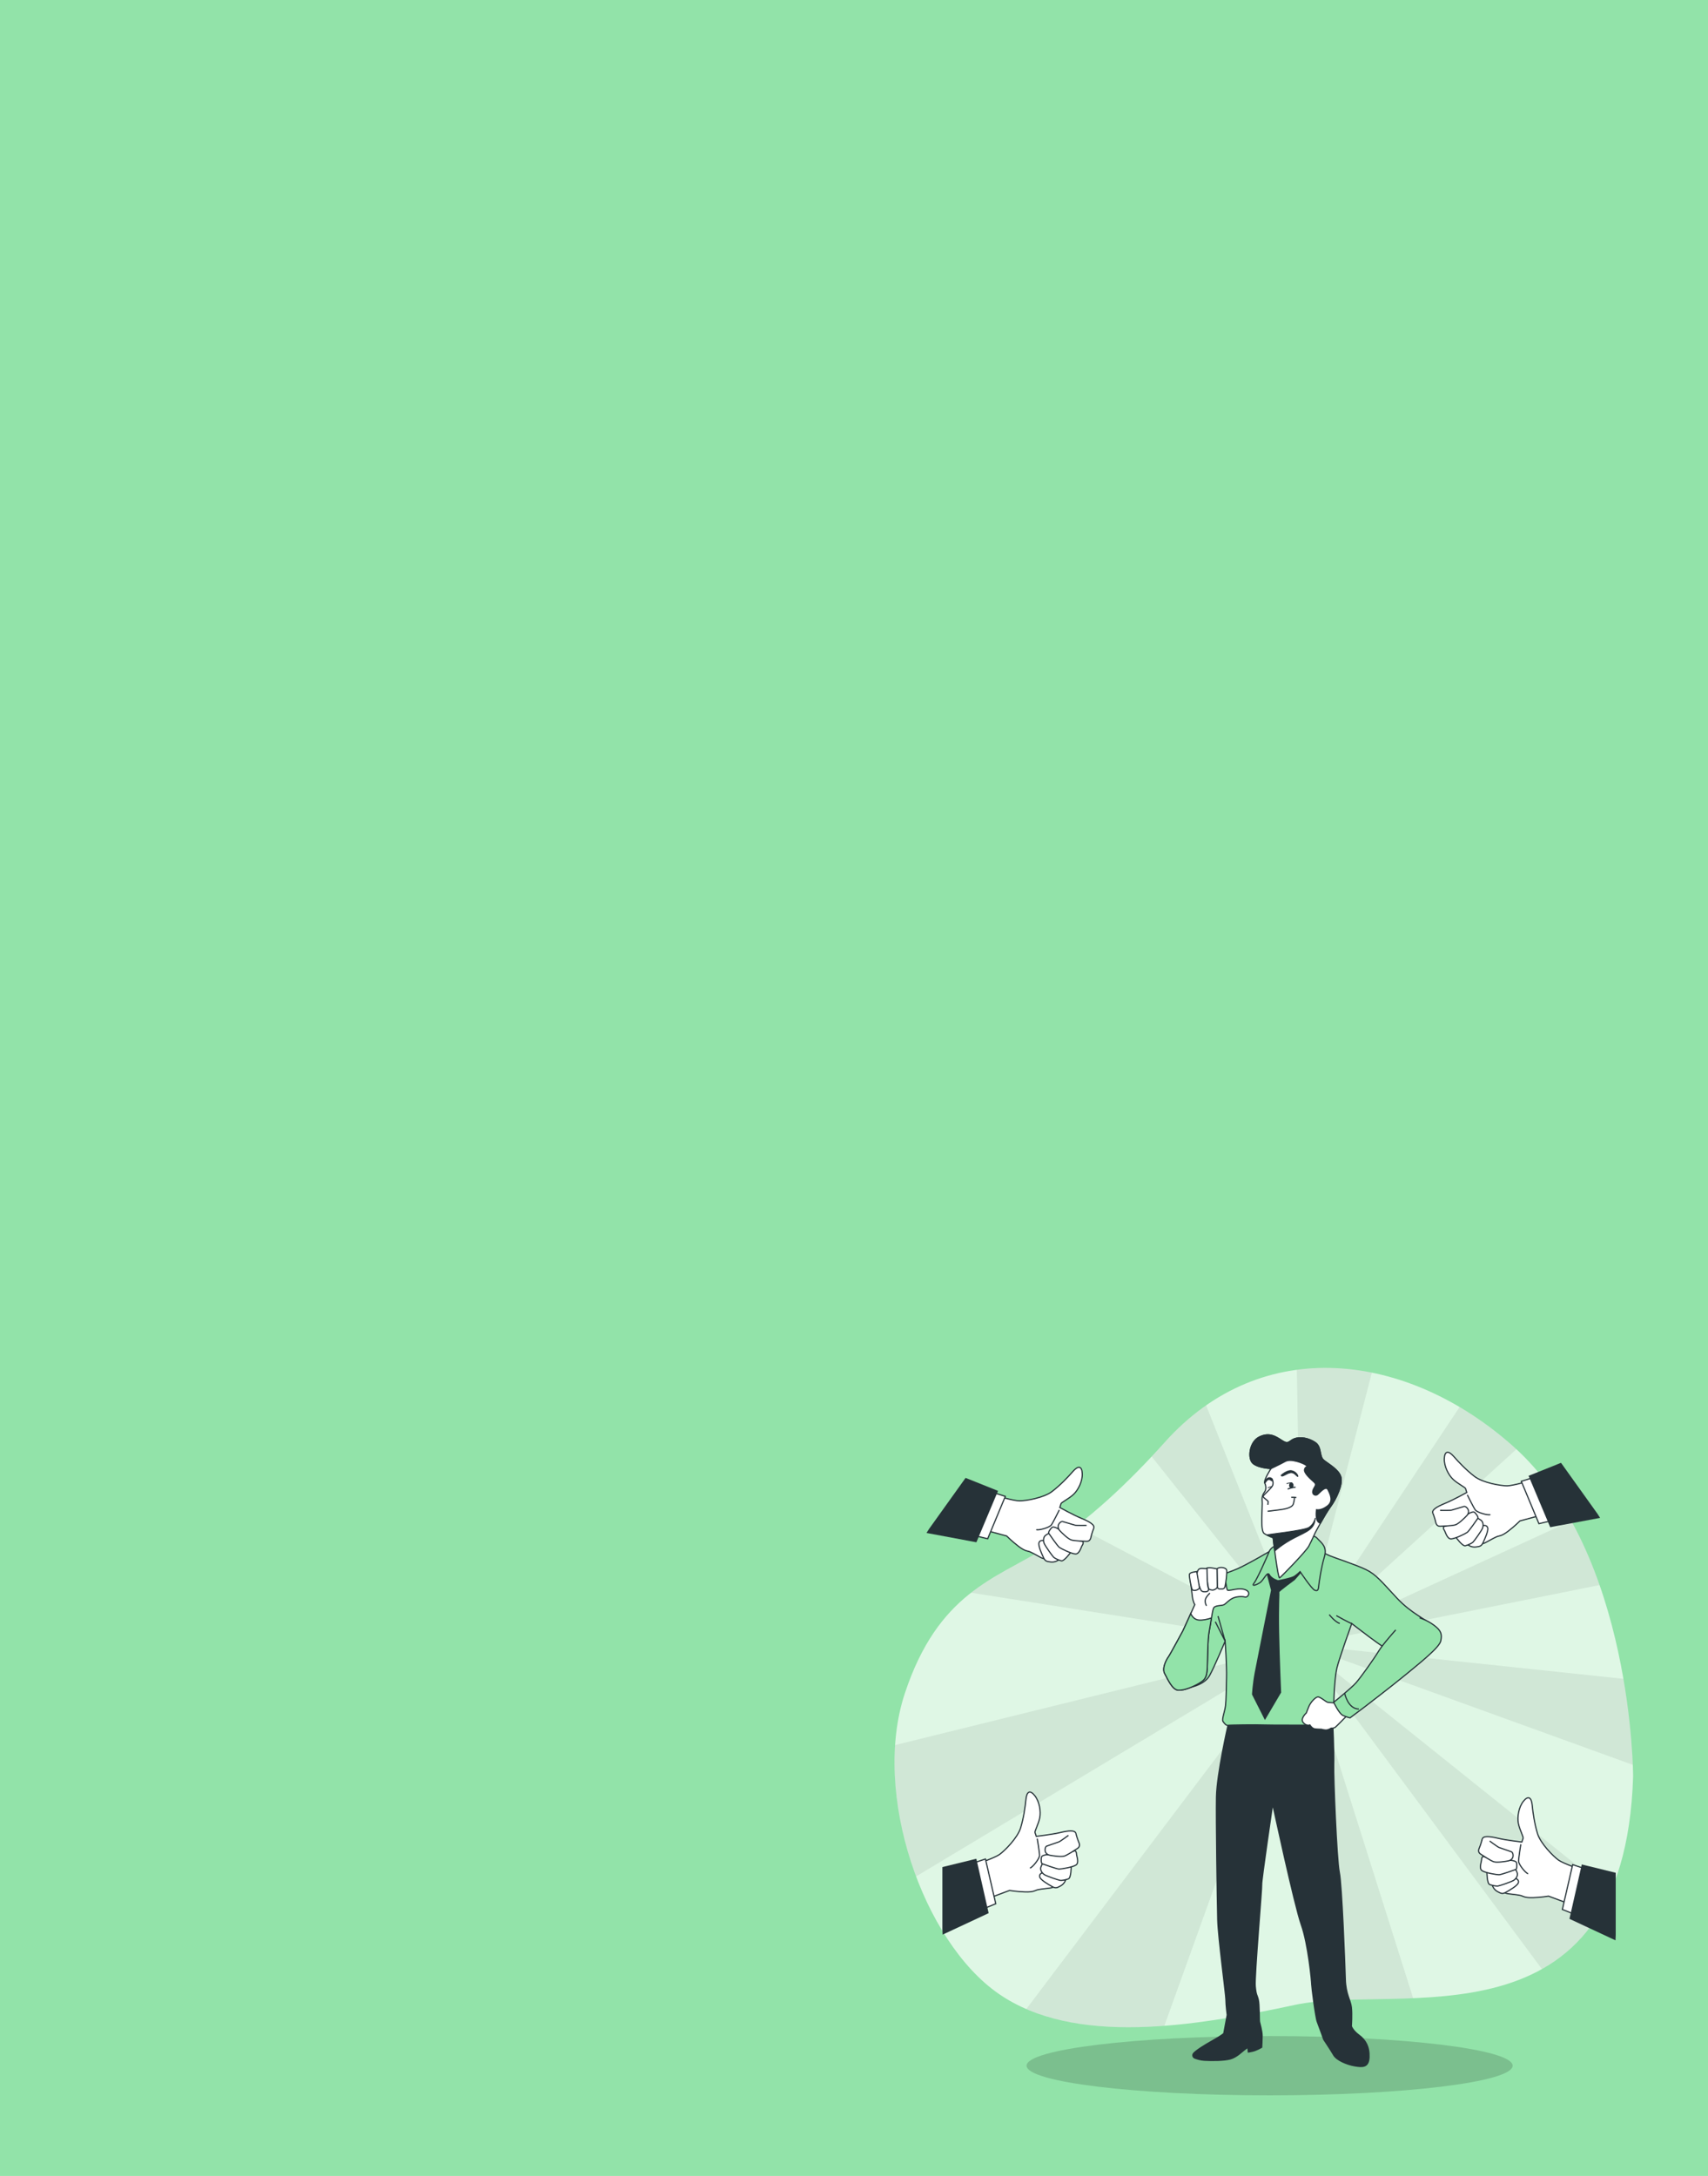 <?xml version="1.0" encoding="UTF-8" standalone="no" ?>
<!DOCTYPE svg PUBLIC "-//W3C//DTD SVG 1.1//EN" "http://www.w3.org/Graphics/SVG/1.1/DTD/svg11.dtd">
<svg xmlns="http://www.w3.org/2000/svg" xmlns:xlink="http://www.w3.org/1999/xlink" version="1.1" width="636" height="810" viewBox="0 0 636 810" xml:space="preserve">
<desc>Created with Fabric.js 5.2.4</desc>
<defs>
</defs>
<g transform="matrix(0 0 0 0 0 0)" id="fce46689-d718-4124-95fa-b78dfc60b785"  >
</g>
<g transform="matrix(1 0 0 1 318 405)" id="daa74848-b493-4097-9880-c4dead2f9138"  >
<rect style="stroke: none; stroke-width: 1; stroke-dasharray: none; stroke-linecap: butt; stroke-dashoffset: 0; stroke-linejoin: miter; stroke-miterlimit: 4; fill: rgb(146,227,169); fill-rule: nonzero; opacity: 1;" vector-effect="non-scaling-stroke"  x="-318" y="-405" rx="0" ry="0" width="636" height="810" />
</g>
<g transform="matrix(0.59 0 0 0.59 470.6 644.59)"  >
<g style="" vector-effect="non-scaling-stroke"   >
		<g transform="matrix(1 0 0 1 0 -21.48)"  >
<path style="stroke: none; stroke-width: 1; stroke-dasharray: none; stroke-linecap: butt; stroke-dashoffset: 0; stroke-linejoin: miter; stroke-miterlimit: 4; fill: rgb(146,227,169); fill-rule: nonzero; opacity: 1;" vector-effect="non-scaling-stroke"  transform=" translate(-244.6, -226.83)" d="M 477.682 276.662 C 477.682 276.662 477.606 135.728 402.128 68.418 C 335.502 9.001 243.769 -3.069 182.171 65.637 C 160.223 90.118 133.682 115.631 106.115 132.736 C 75.206 151.915 39.075 160.677 18.038 224.182 C -2.999 287.688 29.576 380.81 77.357 413.781 C 125.138 446.751 200.01 434.497 264.325 420.711 C 328.64 406.925 472.075 451.537 477.682 276.662 z" stroke-linecap="round" />
</g>
		<g transform="matrix(1 0 0 1 0 -21.48)"  >
<path style="stroke: none; stroke-width: 1; stroke-dasharray: none; stroke-linecap: butt; stroke-dashoffset: 0; stroke-linejoin: miter; stroke-miterlimit: 4; fill: rgb(255,255,255); fill-rule: nonzero; opacity: 0.7;" vector-effect="non-scaling-stroke"  transform=" translate(-244.6, -226.83)" d="M 477.682 276.662 C 477.682 276.662 477.606 135.728 402.128 68.418 C 335.502 9.001 243.769 -3.069 182.171 65.637 C 160.223 90.118 133.682 115.631 106.115 132.736 C 75.206 151.915 39.075 160.677 18.038 224.182 C -2.999 287.688 29.576 380.81 77.357 413.781 C 125.138 446.751 200.01 434.497 264.325 420.711 C 328.64 406.925 472.075 451.537 477.682 276.662 z" stroke-linecap="round" />
</g>
		<g transform="matrix(1 0 0 1 3.66 210.78)"  >
<ellipse style="stroke: none; stroke-width: 1; stroke-dasharray: none; stroke-linecap: butt; stroke-dashoffset: 0; stroke-linejoin: miter; stroke-miterlimit: 4; fill: rgb(0,0,0); fill-rule: nonzero; opacity: 0.16;" vector-effect="non-scaling-stroke"  cx="0" cy="0" rx="153.392" ry="18.71" />
</g>
		<g transform="matrix(1 0 0 1 -0.1 -21.48)"  >
<path style="stroke: none; stroke-width: 1; stroke-dasharray: none; stroke-linecap: butt; stroke-dashoffset: 0; stroke-linejoin: miter; stroke-miterlimit: 4; fill: rgb(0,0,0); fill-rule: nonzero; opacity: 0.07;" vector-effect="non-scaling-stroke"  transform=" translate(-244.5, -226.83)" d="M 402.132 68.415 C 391.388 58.832 379.992 50.487 368.176 43.519 L 268.359 193.53 L 404.009 70.131 C 403.393 69.545 402.765 68.976 402.132 68.415 z M 312.802 21.813 C 296.989 18.607 281.056 17.924 265.469 20.024 L 268.358 193.53 L 312.802 21.813 z M 208.182 42.461 C 199.063 48.816 190.351 56.514 182.171 65.639 C 179.457 68.673 176.672 71.706 173.824 74.758 L 268.359 193.53 L 208.182 42.461 z M 126.286 118.685 C 119.656 123.786 112.916 128.518 106.12 132.736 C 91.149 142.018 74.955 148.869 59.851 160.676 L 268.359 193.53 L 126.286 118.685 z M 11.886 256.813 C 10.061 283.881 15.194 313.183 25.122 339.678 L 268.359 193.53 L 11.886 256.813 z M 268.359 193.53 L 94.706 423.357 C 119.973 434.338 150.339 436.321 181.813 433.936 L 268.359 193.53 z M 268.359 193.53 L 276.624 418.812 C 294.465 416.901 316.266 417.494 338.848 416.522 L 268.359 193.53 z M 463.304 349.634 L 268.359 193.53 L 420.136 398.139 C 437.814 388.252 452.967 373.06 463.304 349.634 z M 471.548 214.999 L 268.358 193.53 L 477.486 269.262 C 477.063 259.049 475.731 239.127 471.548 214.999 z M 438.637 115.319 L 268.359 193.53 L 456.514 155.848 C 451.725 142.12 445.849 128.38 438.637 115.319 z" stroke-linecap="round" />
</g>
		<g transform="matrix(1 0 0 1 142.2 -147.43)"  >
<path style="stroke: rgb(38,50,56); stroke-width: 0.75; stroke-dasharray: none; stroke-linecap: butt; stroke-dashoffset: 0; stroke-linejoin: miter; stroke-miterlimit: 10; fill: rgb(255,255,255); fill-rule: nonzero; opacity: 1;" vector-effect="non-scaling-stroke"  transform=" translate(-386.81, -100.88)" d="M 412.985 89.879 C 412.985 89.879 402.084 93.189 398.21 93.229 C 394.336 93.269 382.823 91.359 377.58 87.304 C 372.337 83.249 367.685 78.382 364.435 74.658 C 361.185 70.934 358.769 71.102 358.533 75.954 C 358.297 80.806 361.124 86.394 364.077 89.159 C 367.03 91.924 371.774 94.19 371.977 95.02 C 372.18 95.85 372.717 97.418 372.717 97.418 C 372.717 97.418 364.197 102.147 359.07 104.254 C 353.943 106.361 350.181 108.467 351.4 110.717 C 352.619 112.967 355.831 115.547 357.659 117.557 C 359.487 119.566 369.768 126.846 373.016 127.84 C 376.264 128.834 378.884 129.496 380.47 129.532 C 382.057 129.568 382.518 130.213 385.155 128.717 C 387.792 127.221 390.909 125.577 391.997 125.188 C 393.085 124.8 394.635 125.057 398.802 121.881 C 402.969 118.705 406.25 115.382 406.25 115.382 L 422.444 111.016 L 412.985 89.879 z" stroke-linecap="round" />
</g>
		<g transform="matrix(1 0 0 1 173.64 -146.04)"  >
<polygon style="stroke: rgb(38,50,56); stroke-width: 0.75; stroke-dasharray: none; stroke-linecap: butt; stroke-dashoffset: 0; stroke-linejoin: miter; stroke-miterlimit: 10; fill: rgb(255,255,255); fill-rule: nonzero; opacity: 1;" vector-effect="non-scaling-stroke"  points="-11.14,-11.9 0,14.86 11.14,12.16 -1.55,-14.86 " />
</g>
		<g transform="matrix(1 0 0 1 189.61 -149.26)"  >
<polygon style="stroke: rgb(38,50,56); stroke-width: 0.75; stroke-dasharray: none; stroke-linecap: butt; stroke-dashoffset: 0; stroke-linejoin: miter; stroke-miterlimit: 10; fill: rgb(38,50,56); fill-rule: nonzero; opacity: 1;" vector-effect="non-scaling-stroke"  points="-2.17,-19.87 -22.02,-11.92 -8.64,19.87 22.02,14.15 20.64,12 " />
</g>
		<g transform="matrix(1 0 0 1 135.71 -143.09)"  >
<path style="stroke: rgb(38,50,56); stroke-width: 0.75; stroke-dasharray: none; stroke-linecap: butt; stroke-dashoffset: 0; stroke-linejoin: miter; stroke-miterlimit: 10; fill: none; fill-rule: nonzero; opacity: 1;" vector-effect="non-scaling-stroke"  transform=" translate(-380.31, -105.23)" d="M 373.033 98.949 C 373.033 98.949 376.858 106.75 378.058 108.428 C 379.258 110.106 386.104 112.038 387.58 111.373" stroke-linecap="round" />
</g>
		<g transform="matrix(1 0 0 1 135.18 -123.26)"  >
<path style="stroke: rgb(38,50,56); stroke-width: 0.75; stroke-dasharray: none; stroke-linecap: butt; stroke-dashoffset: 0; stroke-linejoin: miter; stroke-miterlimit: 10; fill: rgb(255,255,255); fill-rule: nonzero; opacity: 1;" vector-effect="non-scaling-stroke"  transform=" translate(-379.78, -125.04)" d="M 383.01 118.349 C 383.01 118.349 385.279 117.702 385.871 119.62 C 386.463 121.538 384.16 126.502 383.092 128.828 C 382.024 131.153 381.286 131.486 378.39 131.802 C 375.494 132.118 373.593 130.551 373.593 130.551 C 373.593 130.551 376.727 128.113 377.188 127.394 C 377.647 126.673 383.01 118.349 383.01 118.349 z" stroke-linecap="round" />
</g>
		<g transform="matrix(1 0 0 1 129.2 -125.93)"  >
<path style="stroke: rgb(38,50,56); stroke-width: 0.75; stroke-dasharray: none; stroke-linecap: butt; stroke-dashoffset: 0; stroke-linejoin: miter; stroke-miterlimit: 10; fill: rgb(255,255,255); fill-rule: nonzero; opacity: 1;" vector-effect="non-scaling-stroke"  transform=" translate(-373.8, -122.39)" d="M 365.766 125.612 C 365.766 125.612 370.014 131.549 371.803 131.05 C 373.592 130.55 375.805 129.553 376.616 128.777 C 377.427 128.002 382.016 121.597 382.624 119.991 C 383.232 118.386 383.193 115.877 381.439 114.789 C 379.686 113.702 379.686 113.702 379.686 113.702 C 379.686 113.702 377.345 116.157 374.118 118.466 C 370.891 120.774 364.732 123.62 364.622 124.284 C 364.511 124.949 365.766 125.612 365.766 125.612 z" stroke-linecap="round" />
</g>
		<g transform="matrix(1 0 0 1 124.26 -130.08)"  >
<path style="stroke: rgb(38,50,56); stroke-width: 0.75; stroke-dasharray: none; stroke-linecap: butt; stroke-dashoffset: 0; stroke-linejoin: miter; stroke-miterlimit: 10; fill: rgb(255,255,255); fill-rule: nonzero; opacity: 1;" vector-effect="non-scaling-stroke"  transform=" translate(-368.86, -118.23)" d="M 358.105 118.995 C 358.105 118.995 357.608 119.936 358.439 121.098 C 359.27 122.26 360.214 126.853 362.852 126.721 C 365.49 126.59 371.815 123.43 372.977 122.599 C 374.139 121.768 379.225 114.422 379.685 113.702 C 380.146 112.982 378.484 110.659 377.579 109.94 C 376.674 109.221 374.167 110.625 374.167 110.625 C 374.167 110.625 364.044 117.477 358.105 118.995 z" stroke-linecap="round" />
</g>
		<g transform="matrix(1 0 0 1 118.01 -135.82)"  >
<path style="stroke: rgb(38,50,56); stroke-width: 0.75; stroke-dasharray: none; stroke-linecap: butt; stroke-dashoffset: 0; stroke-linejoin: miter; stroke-miterlimit: 10; fill: rgb(255,255,255); fill-rule: nonzero; opacity: 1;" vector-effect="non-scaling-stroke"  transform=" translate(-362.6, -112.5)" d="M 355.828 108.721 C 355.828 108.721 362.174 108.864 363.133 108.568 C 364.092 108.272 371.027 106.238 371.027 106.238 C 371.027 106.238 372.079 106.071 373.187 107.62 C 374.295 109.169 373.78 110.903 372.674 112.085 C 371.568 113.267 367.476 117.365 365.336 117.92 C 363.196 118.475 357.699 118.701 355.983 118.757 C 354.267 118.814 353.4 117.874 353.029 115.992 C 352.659 114.111 351.402 110.717 351.402 110.717" stroke-linecap="round" />
</g>
		<g transform="matrix(1 0 0 1 168.87 75.7)"  >
<path style="stroke: rgb(38,50,56); stroke-width: 0.75; stroke-dasharray: none; stroke-linecap: butt; stroke-dashoffset: 0; stroke-linejoin: miter; stroke-miterlimit: 10; fill: rgb(255,255,255); fill-rule: nonzero; opacity: 1;" vector-effect="non-scaling-stroke"  transform=" translate(-413.46, -324.01)" d="M 444.598 335.276 C 444.598 335.276 433.806 331.626 430.633 329.404 C 427.459 327.182 419.207 318.93 417.302 312.582 C 415.398 306.234 414.445 299.569 413.969 294.649 C 413.493 289.729 411.43 288.46 408.415 292.269 C 405.4 296.078 404.448 302.267 405.241 306.234 C 406.034 310.201 408.574 314.804 408.256 315.597 C 407.939 316.391 407.462 317.978 407.462 317.978 C 407.462 317.978 397.781 316.867 392.386 315.597 C 386.99 314.327 382.705 313.851 382.388 316.391 C 382.071 318.93 383.181 322.898 383.499 325.596 C 383.816 328.294 387.943 340.196 390.006 342.894 C 392.069 345.592 393.815 347.655 395.084 348.607 C 396.354 349.559 396.354 350.353 399.369 350.67 C 402.384 350.987 405.876 351.463 406.987 351.781 C 408.098 352.098 409.209 353.209 414.446 353.051 C 419.683 352.893 424.285 352.099 424.285 352.099 L 439.996 357.971 L 444.598 335.276 z" stroke-linecap="round" />
</g>
		<g transform="matrix(1 0 0 1 196.43 100.21)"  >
<polygon style="stroke: rgb(38,50,56); stroke-width: 0.75; stroke-dasharray: none; stroke-linecap: butt; stroke-dashoffset: 0; stroke-linejoin: miter; stroke-miterlimit: 10; fill: rgb(255,255,255); fill-rule: nonzero; opacity: 1;" vector-effect="non-scaling-stroke"  points="-1.51,-16.27 -8.01,11.98 2.62,16.27 8.01,-13.09 " />
</g>
		<g transform="matrix(1 0 0 1 207.53 107.68)"  >
<polygon style="stroke: rgb(38,50,56); stroke-width: 0.75; stroke-dasharray: none; stroke-linecap: butt; stroke-dashoffset: 0; stroke-linejoin: miter; stroke-miterlimit: 10; fill: rgb(38,50,56); fill-rule: nonzero; opacity: 1;" vector-effect="non-scaling-stroke"  points="14.19,-18.33 -6.58,-23.42 -14.19,10.23 14.07,23.42 14.19,20.86 " />
</g>
		<g transform="matrix(1 0 0 1 163.81 80.38)"  >
<path style="stroke: rgb(38,50,56); stroke-width: 0.75; stroke-dasharray: none; stroke-linecap: butt; stroke-dashoffset: 0; stroke-linejoin: miter; stroke-miterlimit: 10; fill: none; fill-rule: nonzero; opacity: 1;" vector-effect="non-scaling-stroke"  transform=" translate(-408.42, -328.69)" d="M 406.828 319.406 C 406.828 319.406 405.4 327.976 405.4 330.039 C 405.4 332.102 409.844 337.656 411.431 337.974" stroke-linecap="round" />
</g>
		<g transform="matrix(1 0 0 1 152.53 97.39)"  >
<path style="stroke: rgb(38,50,56); stroke-width: 0.75; stroke-dasharray: none; stroke-linecap: butt; stroke-dashoffset: 0; stroke-linejoin: miter; stroke-miterlimit: 10; fill: rgb(255,255,255); fill-rule: nonzero; opacity: 1;" vector-effect="non-scaling-stroke"  transform=" translate(-397.13, -345.71)" d="M 403.654 340.99 C 403.654 340.99 405.876 341.783 405.241 343.688 C 404.606 345.592 399.845 348.29 397.623 349.56 C 395.401 350.83 394.608 350.671 392.069 349.243 C 389.53 347.815 388.895 345.434 388.895 345.434 C 388.895 345.434 392.862 345.275 393.656 344.958 C 394.449 344.64 403.654 340.99 403.654 340.99 z" stroke-linecap="round" />
</g>
		<g transform="matrix(1 0 0 1 150.27 92.08)"  >
<path style="stroke: rgb(38,50,56); stroke-width: 0.75; stroke-dasharray: none; stroke-linecap: butt; stroke-dashoffset: 0; stroke-linejoin: miter; stroke-miterlimit: 10; fill: rgb(255,255,255); fill-rule: nonzero; opacity: 1;" vector-effect="non-scaling-stroke"  transform=" translate(-394.87, -340.4)" d="M 385.403 336.863 C 385.403 336.863 385.403 344.163 387.149 344.798 C 388.895 345.433 391.275 345.909 392.386 345.75 C 393.497 345.591 400.956 343.052 402.384 342.1 C 403.812 341.148 405.241 339.085 404.447 337.18 C 403.653 335.276 403.653 335.276 403.653 335.276 C 403.653 335.276 400.32 335.911 396.353 335.911 C 392.386 335.911 385.72 334.641 385.244 335.118 C 384.768 335.595 385.403 336.863 385.403 336.863 z" stroke-linecap="round" />
</g>
		<g transform="matrix(1 0 0 1 148.21 84.51)"  >
<path style="stroke: rgb(38,50,56); stroke-width: 0.75; stroke-dasharray: none; stroke-linecap: butt; stroke-dashoffset: 0; stroke-linejoin: miter; stroke-miterlimit: 10; fill: rgb(255,255,255); fill-rule: nonzero; opacity: 1;" vector-effect="non-scaling-stroke"  transform=" translate(-392.82, -332.82)" d="M 383.023 327.024 C 383.023 327.024 382.071 327.5 382.071 328.928 C 382.071 330.356 380.167 334.641 382.388 336.069 C 384.61 337.497 391.592 338.608 393.021 338.608 C 394.449 338.608 402.86 335.593 403.654 335.275 C 404.448 334.958 404.448 332.101 404.13 330.99 C 403.813 329.879 400.956 329.562 400.956 329.562 C 400.956 329.562 388.736 329.246 383.023 327.024 z" stroke-linecap="round" />
</g>
		<g transform="matrix(1 0 0 1 146.44 75.21)"  >
<path style="stroke: rgb(38,50,56); stroke-width: 0.75; stroke-dasharray: none; stroke-linecap: butt; stroke-dashoffset: 0; stroke-linejoin: miter; stroke-miterlimit: 10; fill: rgb(255,255,255); fill-rule: nonzero; opacity: 1;" vector-effect="non-scaling-stroke"  transform=" translate(-391.04, -323.53)" d="M 387.149 317.343 C 387.149 317.343 392.227 321.152 393.18 321.469 C 394.132 321.786 400.956 324.167 400.956 324.167 C 400.956 324.167 401.908 324.643 401.908 326.547 C 401.908 328.451 400.48 329.562 398.893 329.88 C 397.306 330.197 391.593 331.15 389.53 330.356 C 387.467 329.563 382.865 326.547 381.436 325.595 C 380.008 324.643 379.849 323.373 380.643 321.628 C 381.436 319.882 382.389 316.391 382.389 316.391" stroke-linecap="round" />
</g>
		<g transform="matrix(1 0 0 1 -149.63 72.11)"  >
<path style="stroke: rgb(38,50,56); stroke-width: 0.75; stroke-dasharray: none; stroke-linecap: butt; stroke-dashoffset: 0; stroke-linejoin: miter; stroke-miterlimit: 10; fill: rgb(255,255,255); fill-rule: nonzero; opacity: 1;" vector-effect="non-scaling-stroke"  transform=" translate(-94.97, -320.42)" d="M 63.837 331.689 C 63.837 331.689 74.629 328.039 77.802 325.817 C 80.976 323.595 89.228 315.343 91.133 308.995 C 93.037 302.647 93.99 295.982 94.466 291.062 C 94.942 286.142 97.005 284.873 100.021 288.682 C 103.036 292.491 103.988 298.68 103.195 302.647 C 102.401 306.614 99.862 311.217 100.18 312.01 C 100.497 312.803 100.973 314.39 100.973 314.39 C 100.973 314.39 110.654 313.279 116.049 312.01 C 121.445 310.74 125.73 310.264 126.047 312.803 C 126.364 315.342 125.253 319.31 124.936 322.008 C 124.619 324.706 120.493 336.608 118.429 339.306 C 116.365 342.004 114.62 344.067 113.351 345.019 C 112.081 345.971 112.081 346.765 109.066 347.082 C 106.051 347.399 102.559 347.876 101.448 348.193 C 100.337 348.51 99.226 349.621 93.989 349.463 C 88.752 349.304 84.15 348.511 84.15 348.511 L 68.439 354.383 L 63.837 331.689 z" stroke-linecap="round" />
</g>
		<g transform="matrix(1 0 0 1 -177.19 96.63)"  >
<polygon style="stroke: rgb(38,50,56); stroke-width: 0.75; stroke-dasharray: none; stroke-linecap: butt; stroke-dashoffset: 0; stroke-linejoin: miter; stroke-miterlimit: 10; fill: rgb(255,255,255); fill-rule: nonzero; opacity: 1;" vector-effect="non-scaling-stroke"  points="1.51,-16.27 8.01,11.98 -2.62,16.27 -8.01,-13.09 " />
</g>
		<g transform="matrix(1 0 0 1 -188.29 104.09)"  >
<polygon style="stroke: rgb(38,50,56); stroke-width: 0.75; stroke-dasharray: none; stroke-linecap: butt; stroke-dashoffset: 0; stroke-linejoin: miter; stroke-miterlimit: 10; fill: rgb(38,50,56); fill-rule: nonzero; opacity: 1;" vector-effect="non-scaling-stroke"  points="-14.2,-18.33 6.58,-23.42 14.19,10.23 -14.07,23.42 -14.2,20.86 " />
</g>
		<g transform="matrix(1 0 0 1 -144.58 76.79)"  >
<path style="stroke: rgb(38,50,56); stroke-width: 0.75; stroke-dasharray: none; stroke-linecap: butt; stroke-dashoffset: 0; stroke-linejoin: miter; stroke-miterlimit: 10; fill: none; fill-rule: nonzero; opacity: 1;" vector-effect="non-scaling-stroke"  transform=" translate(-100.02, -325.1)" d="M 101.607 315.819 C 101.607 315.819 103.035 324.389 103.035 326.452 C 103.035 328.515 98.592 334.07 97.004 334.387" stroke-linecap="round" />
</g>
		<g transform="matrix(1 0 0 1 -133.29 93.8)"  >
<path style="stroke: rgb(38,50,56); stroke-width: 0.75; stroke-dasharray: none; stroke-linecap: butt; stroke-dashoffset: 0; stroke-linejoin: miter; stroke-miterlimit: 10; fill: rgb(255,255,255); fill-rule: nonzero; opacity: 1;" vector-effect="non-scaling-stroke"  transform=" translate(-111.31, -342.12)" d="M 104.781 337.402 C 104.781 337.402 102.559 338.196 103.194 340.1 C 103.829 342.004 108.59 344.702 110.812 345.972 C 113.034 347.242 113.827 347.083 116.366 345.655 C 118.905 344.227 119.54 341.846 119.54 341.846 C 119.54 341.846 115.573 341.687 114.779 341.37 C 113.986 341.052 104.781 337.402 104.781 337.402 z" stroke-linecap="round" />
</g>
		<g transform="matrix(1 0 0 1 -131.04 88.5)"  >
<path style="stroke: rgb(38,50,56); stroke-width: 0.75; stroke-dasharray: none; stroke-linecap: butt; stroke-dashoffset: 0; stroke-linejoin: miter; stroke-miterlimit: 10; fill: rgb(255,255,255); fill-rule: nonzero; opacity: 1;" vector-effect="non-scaling-stroke"  transform=" translate(-113.56, -336.81)" d="M 123.032 333.276 C 123.032 333.276 123.032 340.576 121.286 341.211 C 119.54 341.846 117.16 342.322 116.049 342.163 C 114.938 342.004 107.479 339.465 106.051 338.513 C 104.623 337.561 103.194 335.498 103.988 333.593 C 104.781 331.689 104.781 331.689 104.781 331.689 C 104.781 331.689 108.114 332.324 112.081 332.324 C 116.048 332.324 122.714 331.054 123.19 331.53 C 123.666 332.006 123.032 333.276 123.032 333.276 z" stroke-linecap="round" />
</g>
		<g transform="matrix(1 0 0 1 -128.99 80.92)"  >
<path style="stroke: rgb(38,50,56); stroke-width: 0.75; stroke-dasharray: none; stroke-linecap: butt; stroke-dashoffset: 0; stroke-linejoin: miter; stroke-miterlimit: 10; fill: rgb(255,255,255); fill-rule: nonzero; opacity: 1;" vector-effect="non-scaling-stroke"  transform=" translate(-115.62, -329.23)" d="M 125.412 323.436 C 125.412 323.436 126.364 323.912 126.364 325.34 C 126.364 326.768 128.268 331.053 126.047 332.482 C 123.825 333.91 116.843 335.021 115.414 335.021 C 113.986 335.021 105.575 332.006 104.781 331.688 C 103.988 331.371 103.988 328.514 104.305 327.403 C 104.622 326.292 107.479 325.975 107.479 325.975 C 107.479 325.975 119.699 325.658 125.412 323.436 z" stroke-linecap="round" />
</g>
		<g transform="matrix(1 0 0 1 -127.2 71.63)"  >
<path style="stroke: rgb(38,50,56); stroke-width: 0.75; stroke-dasharray: none; stroke-linecap: butt; stroke-dashoffset: 0; stroke-linejoin: miter; stroke-miterlimit: 10; fill: rgb(255,255,255); fill-rule: nonzero; opacity: 1;" vector-effect="non-scaling-stroke"  transform=" translate(-117.4, -319.94)" d="M 121.286 313.756 C 121.286 313.756 116.208 317.565 115.255 317.882 C 114.303 318.199 107.479 320.58 107.479 320.58 C 107.479 320.58 106.527 321.056 106.527 322.96 C 106.527 324.864 107.955 325.975 109.542 326.293 C 111.129 326.611 116.842 327.563 118.905 326.769 C 120.968 325.975 125.57 322.96 126.999 322.008 C 128.427 321.056 128.586 319.786 127.792 318.041 C 126.998 316.296 126.046 312.804 126.046 312.804" stroke-linecap="round" />
</g>
		<g transform="matrix(1 0 0 1 -142.85 -137.93)"  >
<path style="stroke: rgb(38,50,56); stroke-width: 0.75; stroke-dasharray: none; stroke-linecap: butt; stroke-dashoffset: 0; stroke-linejoin: miter; stroke-miterlimit: 10; fill: rgb(255,255,255); fill-rule: nonzero; opacity: 1;" vector-effect="non-scaling-stroke"  transform=" translate(-101.75, -110.38)" d="M 75.573 99.376 C 75.573 99.376 86.474 102.686 90.348 102.726 C 94.222 102.766 105.735 100.856 110.978 96.801 C 116.22 92.746 120.873 87.879 124.123 84.155 C 127.373 80.431 129.789 80.599 130.026 85.451 C 130.262 90.303 127.435 95.891 124.481 98.656 C 121.527 101.421 116.784 103.687 116.581 104.517 C 116.378 105.347 115.841 106.915 115.841 106.915 C 115.841 106.915 124.361 111.644 129.488 113.751 C 134.615 115.858 138.377 117.964 137.158 120.214 C 135.939 122.464 132.727 125.044 130.899 127.054 C 129.071 129.063 118.79 136.343 115.542 137.337 C 112.294 138.331 109.674 138.993 108.088 139.029 C 106.501 139.065 106.04 139.71 103.403 138.214 C 100.766 136.718 97.65 135.073 96.561 134.685 C 95.473 134.297 93.923 134.554 89.756 131.378 C 85.589 128.202 82.308 124.879 82.308 124.879 L 66.114 120.513 L 75.573 99.376 z" stroke-linecap="round" />
</g>
		<g transform="matrix(1 0 0 1 -174.28 -136.54)"  >
<polygon style="stroke: rgb(38,50,56); stroke-width: 0.75; stroke-dasharray: none; stroke-linecap: butt; stroke-dashoffset: 0; stroke-linejoin: miter; stroke-miterlimit: 10; fill: rgb(255,255,255); fill-rule: nonzero; opacity: 1;" vector-effect="non-scaling-stroke"  points="11.14,-11.9 0,14.86 -11.14,12.16 1.55,-14.86 " />
</g>
		<g transform="matrix(1 0 0 1 -190.26 -139.76)"  >
<polygon style="stroke: rgb(38,50,56); stroke-width: 0.75; stroke-dasharray: none; stroke-linecap: butt; stroke-dashoffset: 0; stroke-linejoin: miter; stroke-miterlimit: 10; fill: rgb(38,50,56); fill-rule: nonzero; opacity: 1;" vector-effect="non-scaling-stroke"  points="2.17,-19.87 22.02,-11.92 8.64,19.87 -22.02,14.15 -20.64,12 " />
</g>
		<g transform="matrix(1 0 0 1 -136.35 -133.59)"  >
<path style="stroke: rgb(38,50,56); stroke-width: 0.75; stroke-dasharray: none; stroke-linecap: butt; stroke-dashoffset: 0; stroke-linejoin: miter; stroke-miterlimit: 10; fill: none; fill-rule: nonzero; opacity: 1;" vector-effect="non-scaling-stroke"  transform=" translate(-108.25, -114.73)" d="M 115.525 108.446 C 115.525 108.446 111.7 116.247 110.5 117.925 C 109.3 119.603 102.454 121.535 100.979 120.87" stroke-linecap="round" />
</g>
		<g transform="matrix(1 0 0 1 -135.82 -113.77)"  >
<path style="stroke: rgb(38,50,56); stroke-width: 0.75; stroke-dasharray: none; stroke-linecap: butt; stroke-dashoffset: 0; stroke-linejoin: miter; stroke-miterlimit: 10; fill: rgb(255,255,255); fill-rule: nonzero; opacity: 1;" vector-effect="non-scaling-stroke"  transform=" translate(-108.78, -134.54)" d="M 105.549 127.846 C 105.549 127.846 103.28 127.199 102.688 129.117 C 102.096 131.035 104.399 136 105.467 138.325 C 106.535 140.65 107.273 140.983 110.169 141.299 C 113.065 141.615 114.967 140.048 114.967 140.048 C 114.967 140.048 111.833 137.61 111.372 136.891 C 110.911 136.171 105.549 127.846 105.549 127.846 z" stroke-linecap="round" />
</g>
		<g transform="matrix(1 0 0 1 -129.84 -116.43)"  >
<path style="stroke: rgb(38,50,56); stroke-width: 0.75; stroke-dasharray: none; stroke-linecap: butt; stroke-dashoffset: 0; stroke-linejoin: miter; stroke-miterlimit: 10; fill: rgb(255,255,255); fill-rule: nonzero; opacity: 1;" vector-effect="non-scaling-stroke"  transform=" translate(-114.76, -131.89)" d="M 122.792 135.109 C 122.792 135.109 118.544 141.046 116.755 140.547 C 114.966 140.048 112.753 139.05 111.942 138.274 C 111.131 137.498 106.542 131.093 105.935 129.488 C 105.327 127.883 105.366 125.374 107.12 124.287 C 108.873 123.2 108.873 123.2 108.873 123.2 C 108.873 123.2 111.214 125.655 114.441 127.964 C 117.668 130.273 123.827 133.118 123.937 133.782 C 124.047 134.446 122.792 135.109 122.792 135.109 z" stroke-linecap="round" />
</g>
		<g transform="matrix(1 0 0 1 -124.9 -120.59)"  >
<path style="stroke: rgb(38,50,56); stroke-width: 0.75; stroke-dasharray: none; stroke-linecap: butt; stroke-dashoffset: 0; stroke-linejoin: miter; stroke-miterlimit: 10; fill: rgb(255,255,255); fill-rule: nonzero; opacity: 1;" vector-effect="non-scaling-stroke"  transform=" translate(-119.7, -127.73)" d="M 130.453 128.492 C 130.453 128.492 130.95 129.433 130.119 130.595 C 129.288 131.757 128.344 136.35 125.706 136.218 C 123.068 136.087 116.743 132.928 115.581 132.096 C 114.419 131.265 109.333 123.919 108.872 123.199 C 108.411 122.479 110.073 120.156 110.978 119.437 C 111.883 118.718 114.39 120.122 114.39 120.122 C 114.39 120.122 124.514 126.975 130.453 128.492 z" stroke-linecap="round" />
</g>
		<g transform="matrix(1 0 0 1 -118.64 -126.32)"  >
<path style="stroke: rgb(38,50,56); stroke-width: 0.75; stroke-dasharray: none; stroke-linecap: butt; stroke-dashoffset: 0; stroke-linejoin: miter; stroke-miterlimit: 10; fill: rgb(255,255,255); fill-rule: nonzero; opacity: 1;" vector-effect="non-scaling-stroke"  transform=" translate(-125.95, -121.99)" d="M 132.73 118.218 C 132.73 118.218 126.384 118.361 125.425 118.065 C 124.466 117.769 117.531 115.735 117.531 115.735 C 117.531 115.735 116.479 115.568 115.371 117.117 C 114.263 118.666 114.778 120.4 115.884 121.582 C 116.99 122.763 121.082 126.862 123.222 127.417 C 125.362 127.972 130.859 128.198 132.575 128.254 C 134.291 128.311 135.158 127.37 135.529 125.489 C 135.899 123.607 137.156 120.214 137.156 120.214" stroke-linecap="round" />
</g>
		<g transform="matrix(1 0 0 1 10.82 101.72)"  >
<path style="stroke: rgb(38,50,56); stroke-width: 0.75; stroke-dasharray: none; stroke-linecap: butt; stroke-dashoffset: 0; stroke-linejoin: miter; stroke-miterlimit: 10; fill: rgb(38,50,56); fill-rule: nonzero; opacity: 1;" vector-effect="non-scaling-stroke"  transform=" translate(-255.41, -350.04)" d="M 221.988 244.346 C 221.988 244.346 214.984 275.007 214.712 289.426 C 214.44 303.845 215.232 355.817 215.504 366.971 C 215.776 378.125 220.673 414.307 220.673 417.572 C 220.673 420.837 221.489 427.094 221.489 427.094 L 219.313 438.792 C 219.313 438.792 217.409 440.424 212.512 443.145 C 207.615 445.865 201.902 449.402 200.27 451.306 L 200.27 451.306 C 199.424 452.293 199.801 453.827 201.015 454.293 C 202.553 454.882 204.706 455.52 207.071 455.659 C 211.696 455.931 219.313 455.931 223.394 454.843 C 227.475 453.755 230.739 450.218 232.644 448.858 C 234.548 447.498 234.548 447.498 234.548 447.498 L 234.82 450.491 C 234.82 450.491 235.092 450.491 237.54 449.947 C 239.989 449.403 243.253 447.498 243.253 447.498 C 243.253 447.498 243.525 442.873 243.525 440.153 C 243.525 437.432 242.165 432.536 241.893 431.447 C 241.621 430.359 241.893 420.565 241.077 417.3 C 240.261 414.036 239.717 414.852 239.173 408.866 C 238.629 402.881 243.526 346.295 243.254 344.663 C 242.982 343.031 250.183 293.977 250.183 293.977 C 250.183 293.977 263.93 357.993 268.282 370.236 C 272.635 382.478 274.811 406.146 274.811 407.779 C 274.811 409.411 277.259 428.727 278.348 431.447 C 279.436 434.167 282.429 442.601 282.429 442.601 C 282.429 442.601 286.782 449.13 288.686 452.395 C 290.59 455.66 297.12 458.38 302.016 459.196 C 306.913 460.012 310.722 460.284 310.994 453.755 C 311.266 447.226 308.818 442.873 304.737 439.881 C 300.656 436.888 299.84 434.168 299.84 434.168 C 299.84 434.168 300.384 426.823 299.84 422.198 C 299.296 417.573 296.303 414.037 296.031 404.515 C 295.759 394.993 293.855 344.936 292.222 337.047 C 290.59 329.158 288.438 276.369 288.71 269.024 C 288.982 261.679 288.026 241.214 288.026 241.214 L 221.786 240.459 L 221.988 244.346 z" stroke-linecap="round" />
</g>
		<g transform="matrix(1 0 0 1 23.69 -60.37)"  >
<path style="stroke: rgb(38,50,56); stroke-width: 0.75; stroke-dasharray: none; stroke-linecap: butt; stroke-dashoffset: 0; stroke-linejoin: miter; stroke-miterlimit: 10; fill: rgb(146,227,169); fill-rule: nonzero; opacity: 1;" vector-effect="non-scaling-stroke"  transform=" translate(-268.3, -187.94)" d="M 247.987 134.738 C 247.987 134.738 237.882 140.702 230.718 144.283 C 223.555 147.865 214.824 149.879 213.929 151.894 C 213.034 153.909 197.588 186.815 194.677 191.292 C 191.767 195.769 184.828 204.499 186.171 209.424 C 187.514 214.349 193.11 221.064 196.692 220.617 C 200.274 220.169 207.437 218.155 210.347 213.006 C 213.257 207.857 220.197 191.292 220.197 191.292 C 220.197 191.292 221.316 206.738 221.092 214.349 C 220.868 221.96 220.868 228.228 220.42 232.033 C 219.972 235.838 217.958 240.54 218.853 241.883 C 219.748 243.226 220.868 244.569 221.987 244.345 C 223.106 244.121 239.895 243.897 245.044 244.121 C 250.193 244.345 273.473 244.121 278.398 244.345 C 283.323 244.569 287.576 242.106 288.024 241.211 C 288.472 240.316 289.367 238.973 288.919 234.048 C 288.471 229.123 289.367 214.125 290.71 208.305 C 292.053 202.485 300.112 180.099 300.112 180.099 C 300.112 180.099 321.378 196.888 325.855 198.231 C 330.332 199.574 342.42 197.559 346.45 192.635 C 350.479 187.71 351.822 183.905 349.36 180.547 C 346.898 177.189 337.943 174.055 328.542 163.982 C 319.14 153.909 315.558 149.208 309.067 146.074 C 302.575 142.94 289.368 138.687 286.234 137.344 C 283.1 136.001 282.205 135.329 280.19 134.434 C 278.175 133.539 273.474 131.748 264.744 131.524 C 256.013 131.299 247.987 134.738 247.987 134.738 z" stroke-linecap="round" />
</g>
		<g transform="matrix(1 0 0 1 -27.5 -64.95)"  >
<path style="stroke: rgb(38,50,56); stroke-width: 0.75; stroke-dasharray: none; stroke-linecap: butt; stroke-dashoffset: 0; stroke-linejoin: miter; stroke-miterlimit: 10; fill: none; fill-rule: nonzero; opacity: 1;" vector-effect="non-scaling-stroke"  transform=" translate(-217.09, -183.36)" d="M 215.69 175.434 C 215.999 176.514 220.197 191.292 220.197 191.292 L 213.993 178.983" stroke-linecap="round" />
</g>
		<g transform="matrix(1 0 0 1 50.64 -70.7)"  >
<path style="stroke: rgb(38,50,56); stroke-width: 0.75; stroke-dasharray: none; stroke-linecap: butt; stroke-dashoffset: 0; stroke-linejoin: miter; stroke-miterlimit: 10; fill: none; fill-rule: nonzero; opacity: 1;" vector-effect="non-scaling-stroke"  transform=" translate(-295.25, -177.61)" d="M 300.113 180.1 C 299.175 180.064 290.379 175.126 290.379 175.126" stroke-linecap="round" />
</g>
		<g transform="matrix(1 0 0 1 44.62 -71.03)"  >
<path style="stroke: rgb(38,50,56); stroke-width: 0.75; stroke-dasharray: none; stroke-linecap: butt; stroke-dashoffset: 0; stroke-linejoin: miter; stroke-miterlimit: 10; fill: none; fill-rule: nonzero; opacity: 1;" vector-effect="non-scaling-stroke"  transform=" translate(-289.22, -177.29)" d="M 285.904 174.508 C 285.904 174.508 289.453 179.137 292.54 180.063" stroke-linecap="round" />
</g>
		<g transform="matrix(1 0 0 1 9.16 -56.05)"  >
<path style="stroke: rgb(38,50,56); stroke-width: 0.75; stroke-dasharray: none; stroke-linecap: butt; stroke-dashoffset: 0; stroke-linejoin: miter; stroke-miterlimit: 10; fill: rgb(38,50,56); fill-rule: nonzero; opacity: 1;" vector-effect="non-scaling-stroke"  transform=" translate(-253.77, -192.27)" d="M 246.738 148.472 L 249.547 159.085 C 249.547 159.085 240.651 203.566 239.246 211.057 C 237.841 218.549 237.529 224.791 237.529 224.791 L 245.333 240.242 L 255.166 223.542 C 255.166 223.542 254.23 202.472 253.917 185.616 C 253.605 168.76 254.229 160.644 254.073 160.176 C 253.917 159.708 263.906 152.372 263.906 152.372 C 263.906 152.372 269.681 145.973 269.993 144.88 C 270.305 143.787 265.935 145.192 264.999 146.129 C 264.063 147.066 261.253 148.782 257.195 148.002 C 253.137 147.222 247.831 142.696 247.05 144.881 C 246.27 147.067 246.738 148.472 246.738 148.472 z" stroke-linecap="round" />
</g>
		<g transform="matrix(1 0 0 1 16.02 -106.16)"  >
<path style="stroke: rgb(38,50,56); stroke-width: 0.75; stroke-dasharray: none; stroke-linecap: butt; stroke-dashoffset: 0; stroke-linejoin: miter; stroke-miterlimit: 10; fill: rgb(146,227,169); fill-rule: nonzero; opacity: 1;" vector-effect="non-scaling-stroke"  transform=" translate(-260.62, -142.15)" d="M 253.449 130.367 C 252.981 130.679 249.235 131.616 247.986 134.737 C 246.737 137.858 240.338 152.217 238.466 154.558 C 236.593 156.899 239.559 155.963 242.056 154.402 C 244.553 152.841 246.738 146.754 248.143 149.408 C 249.548 152.061 253.606 153.154 253.606 153.154 C 253.606 153.154 262.034 151.593 263.907 150.345 C 265.78 149.097 267.497 147.38 267.497 147.38 C 267.497 147.38 274.676 158.149 276.705 159.086 C 278.734 160.022 279.046 158.462 279.202 156.745 C 279.358 155.028 280.763 144.883 282.792 138.172 C 284.821 131.461 280.919 129.276 278.422 126.467 C 275.925 123.658 273.115 125.531 270.306 125.843 C 267.496 126.154 253.449 130.367 253.449 130.367 z" stroke-linecap="round" />
</g>
		<g transform="matrix(1 0 0 1 20.05 -142.12)"  >
<path style="stroke: rgb(38,50,56); stroke-width: 0.75; stroke-dasharray: none; stroke-linecap: butt; stroke-dashoffset: 0; stroke-linejoin: miter; stroke-miterlimit: 10; fill: rgb(255,255,255); fill-rule: nonzero; opacity: 1;" vector-effect="non-scaling-stroke"  transform=" translate(-264.65, -106.2)" d="M 249.17 82.312 C 249.17 82.312 244.294 89.716 245.197 91.522 C 246.1 93.328 246.1 95.676 245.197 96.94 C 244.294 98.204 243.211 99.83 243.572 102.9 C 243.933 105.97 242.127 121.501 244.836 123.307 C 247.545 125.113 250.435 126.016 250.435 126.016 C 250.435 126.016 253.505 152.022 254.589 151.299 C 255.673 150.577 271.204 134.684 273.01 131.253 C 274.816 127.822 276.983 122.945 276.983 122.945 C 276.983 122.945 283.123 111.206 286.735 106.33 C 290.347 101.454 294.501 92.424 293.236 87.728 C 291.972 83.032 285.47 79.601 282.4 77.073 C 279.33 74.545 281.316 68.766 276.982 65.876 C 272.648 62.987 267.41 62.264 263.979 63.528 C 260.548 64.792 260.367 67.501 256.213 64.792 C 252.059 62.083 248.086 59.374 241.765 62.444 C 235.444 65.514 234.18 76.35 237.972 79.24 C 241.765 82.132 249.17 82.312 249.17 82.312 z" stroke-linecap="round" />
</g>
		<g transform="matrix(1 0 0 1 20.05 -159.39)"  >
<path style="stroke: rgb(38,50,56); stroke-width: 0.75; stroke-dasharray: none; stroke-linecap: butt; stroke-dashoffset: 0; stroke-linejoin: miter; stroke-miterlimit: 10; fill: rgb(38,50,56); fill-rule: nonzero; opacity: 1;" vector-effect="non-scaling-stroke"  transform=" translate(-264.65, -88.92)" d="M 282.399 77.075 C 279.329 74.547 281.315 68.768 276.981 65.878 C 272.647 62.988 267.409 62.266 263.978 63.53 C 260.547 64.794 260.366 67.503 256.212 64.794 C 252.058 62.085 248.085 59.376 241.764 62.446 C 235.443 65.516 234.179 76.352 237.971 79.242 C 241.764 82.131 249.168 82.312 249.168 82.312 C 249.168 82.312 254.586 79.784 258.198 77.797 C 261.81 75.81 269.937 79.061 271.382 80.325 C 272.827 81.589 270.66 80.686 270.299 83.034 C 269.938 85.382 274.453 89.174 276.439 90.98 C 278.425 92.786 276.078 94.05 275.536 96.398 C 274.994 98.746 277.161 99.649 278.425 98.746 C 279.689 97.843 283.662 92.786 285.107 95.676 C 286.552 98.566 288.719 102.9 284.746 105.97 C 280.773 109.04 277.883 108.318 277.883 108.318 C 277.883 108.318 276.588 116.14 280.341 116.755 C 282.356 113.15 284.877 108.837 286.732 106.332 C 290.344 101.456 294.498 92.426 293.233 87.73 C 291.971 83.035 285.469 79.603 282.399 77.075 z" stroke-linecap="round" />
</g>
		<g transform="matrix(1 0 0 1 16.13 -156.71)"  >
<path style="stroke: rgb(38,50,56); stroke-width: 0.5; stroke-dasharray: none; stroke-linecap: butt; stroke-dashoffset: 0; stroke-linejoin: miter; stroke-miterlimit: 10; fill: none; fill-rule: nonzero; opacity: 1;" vector-effect="non-scaling-stroke"  transform=" translate(-260.73, -91.6)" d="M 258.922 91.884 C 258.922 91.884 260.728 91.162 262.534 91.342" stroke-linecap="round" />
</g>
		<g transform="matrix(1 0 0 1 3.79 -154.2)"  >
<path style="stroke: rgb(38,50,56); stroke-width: 0.5; stroke-dasharray: none; stroke-linecap: butt; stroke-dashoffset: 0; stroke-linejoin: miter; stroke-miterlimit: 10; fill: none; fill-rule: nonzero; opacity: 1;" vector-effect="non-scaling-stroke"  transform=" translate(-248.4, -94.12)" d="M 249.677 93.657 C 249.677 93.657 248.101 93.985 247.115 94.577" stroke-linecap="round" />
</g>
		<g transform="matrix(1 0 0 1 2.7 -151.34)"  >
<path style="stroke: rgb(38,50,56); stroke-width: 0.75; stroke-dasharray: none; stroke-linecap: butt; stroke-dashoffset: 0; stroke-linejoin: miter; stroke-miterlimit: 10; fill: none; fill-rule: nonzero; opacity: 1;" vector-effect="non-scaling-stroke"  transform=" translate(-247.3, -96.97)" d="M 249.743 88.731 C 249.743 88.731 250.86 90.767 250.268 92.738 C 249.677 94.708 244.094 99.109 244.159 99.963 C 244.225 100.817 247.443 102.59 247.377 103.313 C 247.311 104.035 247.114 105.218 247.114 105.218" stroke-linecap="round" />
</g>
		<g transform="matrix(1 0 0 1 17.36 -155.38)"  >
<ellipse style="stroke: rgb(38,50,56); stroke-width: 0.5; stroke-dasharray: none; stroke-linecap: butt; stroke-dashoffset: 0; stroke-linejoin: miter; stroke-miterlimit: 10; fill: rgb(38,50,56); fill-rule: nonzero; opacity: 1;" vector-effect="non-scaling-stroke"  cx="0" cy="0" rx="1.182" ry="1.445" />
</g>
		<g transform="matrix(1 0 0 1 17.55 -153.58)"  >
<path style="stroke: rgb(38,50,56); stroke-width: 0.75; stroke-dasharray: none; stroke-linecap: butt; stroke-dashoffset: 0; stroke-linejoin: miter; stroke-miterlimit: 10; fill: none; fill-rule: nonzero; opacity: 1;" vector-effect="non-scaling-stroke"  transform=" translate(-262.16, -94.74)" d="M 259.661 95.299 C 259.858 95.233 262.748 94.051 264.653 94.182" stroke-linecap="round" />
</g>
		<g transform="matrix(1 0 0 1 16.21 -162.82)"  >
<path style="stroke: rgb(38,50,56); stroke-width: 0.5; stroke-dasharray: none; stroke-linecap: butt; stroke-dashoffset: 0; stroke-linejoin: miter; stroke-miterlimit: 10; fill: rgb(38,50,56); fill-rule: nonzero; opacity: 1;" vector-effect="non-scaling-stroke"  transform=" translate(-260.81, -85.49)" d="M 255.488 86.6 C 255.488 86.6 259.362 83.006 262.363 83.733 C 265.364 84.46 266.502 87.344 266.024 87.353 C 265.546 87.362 264.032 85.126 262.377 84.96 C 260.722 84.793 259.564 85.574 258.152 86.287 C 256.741 87 255.857 87.513 255.488 86.6 z" stroke-linecap="round" />
</g>
		<g transform="matrix(1 0 0 1 2.93 -158.53)"  >
<path style="stroke: rgb(38,50,56); stroke-width: 0.5; stroke-dasharray: none; stroke-linecap: butt; stroke-dashoffset: 0; stroke-linejoin: miter; stroke-miterlimit: 10; fill: rgb(38,50,56); fill-rule: nonzero; opacity: 1;" vector-effect="non-scaling-stroke"  transform=" translate(-247.54, -89.78)" d="M 250.006 89.453 C 250.006 89.159 249.546 87.811 247.773 88.074 C 246 88.337 244.657 91.556 245.197 91.523 C 245.737 91.49 246.328 89.454 247.707 89.257 C 249.086 89.059 250.006 91.227 250.006 89.453 z" stroke-linecap="round" />
</g>
		<g transform="matrix(1 0 0 1 10.84 -143.32)"  >
<path style="stroke: rgb(38,50,56); stroke-width: 0.75; stroke-dasharray: none; stroke-linecap: butt; stroke-dashoffset: 0; stroke-linejoin: miter; stroke-miterlimit: 10; fill: none; fill-rule: nonzero; opacity: 1;" vector-effect="non-scaling-stroke"  transform=" translate(-255.43, -104.99)" d="M 246.984 109.29 C 246.984 109.29 249.808 108.962 253.487 108.502 C 257.165 108.042 262.354 107.32 263.208 104.692 C 264.062 102.065 263.865 100.685 263.865 100.685" stroke-linecap="round" />
</g>
		<g transform="matrix(1 0 0 1 18.9 -147.75)"  >
<path style="stroke: rgb(38,50,56); stroke-width: 0.75; stroke-dasharray: none; stroke-linecap: butt; stroke-dashoffset: 0; stroke-linejoin: miter; stroke-miterlimit: 10; fill: none; fill-rule: nonzero; opacity: 1;" vector-effect="non-scaling-stroke"  transform=" translate(-263.5, -100.57)" d="M 261.894 100.488 C 262.157 100.422 264.259 100.422 265.113 100.685" stroke-linecap="round" />
</g>
		<g transform="matrix(1 0 0 1 17.17 -124.29)"  >
<path style="stroke: rgb(38,50,56); stroke-width: 0.5; stroke-dasharray: none; stroke-linecap: butt; stroke-dashoffset: 0; stroke-linejoin: miter; stroke-miterlimit: 10; fill: rgb(38,50,56); fill-rule: nonzero; opacity: 1;" vector-effect="non-scaling-stroke"  transform=" translate(-261.77, -124.02)" d="M 277.055 113.468 C 277.055 113.468 276.358 117.35 273.074 119.44 C 269.789 121.53 245.701 123.919 246.498 124.218 C 247.294 124.517 250.435 126.017 250.435 126.017 L 251.375 134.57 C 251.375 134.57 255.954 130.19 263.917 126.109 C 271.879 122.028 276.856 120.634 277.055 113.468 z" stroke-linecap="round" />
</g>
		<g transform="matrix(1 0 0 1 38.77 -11.45)"  >
<path style="stroke: rgb(38,50,56); stroke-width: 0.75; stroke-dasharray: none; stroke-linecap: butt; stroke-dashoffset: 0; stroke-linejoin: miter; stroke-miterlimit: 10; fill: rgb(255,255,255); fill-rule: nonzero; opacity: 1;" vector-effect="non-scaling-stroke"  transform=" translate(-283.38, -236.86)" d="M 290.487 230.243 C 290.487 230.243 286.01 230.019 284.891 229.795 C 283.772 229.571 280.19 226.213 278.623 226.437 C 277.056 226.661 274.146 229.795 273.027 232.481 C 271.908 235.167 271.46 236.51 271.46 236.51 C 271.46 236.51 267.431 240.092 269.445 242.554 C 271.46 245.016 273.698 244.121 273.698 244.121 C 273.698 244.121 275.041 246.36 276.832 246.583 C 278.623 246.807 280.861 246.807 280.861 246.807 C 280.861 246.807 283.099 247.479 284.443 247.255 C 285.786 247.031 287.129 246.136 287.129 246.136 C 287.129 246.136 288.696 246.36 289.815 245.465 C 290.639 244.806 294.613 240.754 296.656 238.659 C 297.39 237.907 297.874 237.406 297.874 237.406 L 290.487 230.243 z" stroke-linecap="round" />
</g>
		<g transform="matrix(1 0 0 1 78.07 -40.23)"  >
<path style="stroke: rgb(38,50,56); stroke-width: 0.75; stroke-dasharray: none; stroke-linecap: butt; stroke-dashoffset: 0; stroke-linejoin: miter; stroke-miterlimit: 10; fill: rgb(146,227,169); fill-rule: nonzero; opacity: 1;" vector-effect="non-scaling-stroke"  transform=" translate(-322.67, -208.08)" d="M 327.871 184.129 C 327.871 184.129 319.588 193.307 316.902 197.784 C 314.216 202.261 305.933 213.902 302.799 217.483 C 299.665 221.065 288.696 229.795 288.696 229.795 C 288.696 229.795 292.054 236.958 294.516 238.078 C 296.978 239.197 298.993 239.645 298.993 239.645 L 307.947 232.929 C 307.947 232.929 324.96 219.945 333.914 212.558 C 342.868 205.171 355.404 195.321 356.299 191.068 C 357.194 186.815 356.523 184.576 352.046 181.218 C 347.569 177.86 342.868 176.517 342.868 176.517" stroke-linecap="round" />
</g>
		<g transform="matrix(1 0 0 1 55.51 -19.19)"  >
<path style="stroke: rgb(38,50,56); stroke-width: 0.75; stroke-dasharray: none; stroke-linecap: butt; stroke-dashoffset: 0; stroke-linejoin: miter; stroke-miterlimit: 10; fill: none; fill-rule: nonzero; opacity: 1;" vector-effect="non-scaling-stroke"  transform=" translate(-300.11, -229.12)" d="M 295.636 224.199 C 295.636 224.199 297.651 234.049 304.59 234.049" stroke-linecap="round" />
</g>
		<g transform="matrix(1 0 0 1 -36.34 -62)"  >
<path style="stroke: rgb(38,50,56); stroke-width: 0.75; stroke-dasharray: none; stroke-linecap: butt; stroke-dashoffset: 0; stroke-linejoin: miter; stroke-miterlimit: 10; fill: rgb(255,255,255); fill-rule: nonzero; opacity: 1;" vector-effect="non-scaling-stroke"  transform=" translate(-208.25, -186.31)" d="M 198.098 151.669 C 198.098 151.669 199.024 159.539 199.487 163.088 C 199.95 166.637 201.03 168.18 201.03 168.18 C 201.03 168.18 193.777 184.383 193.469 184.846 C 193.16 185.309 185.599 199.506 184.364 201.203 C 183.13 202.9 180.197 208.301 182.049 211.696 C 183.901 215.091 186.833 222.035 190.691 222.189 C 194.549 222.343 199.95 220.028 203.653 217.868 C 207.356 215.708 208.591 214.319 208.9 208.146 C 209.209 201.973 209.054 190.863 210.135 184.999 C 211.215 179.135 211.987 172.962 212.758 170.648 C 213.53 168.333 218.005 169.105 219.548 168.179 C 221.091 167.253 222.48 165.247 225.258 164.012 C 228.036 162.778 231.893 163.086 232.819 163.395 C 233.745 163.704 235.442 162.315 234.979 160.617 C 234.516 158.919 231.43 157.994 228.344 158.302 C 225.258 158.611 222.48 159.537 221.708 159.073 C 220.936 158.61 220.165 150.431 220.165 150.431 C 220.165 150.431 209.209 151.357 205.351 151.511 C 201.493 151.669 198.098 151.669 198.098 151.669 z" stroke-linecap="round" />
</g>
		<g transform="matrix(1 0 0 1 -26.45 -96.77)"  >
<path style="stroke: rgb(38,50,56); stroke-width: 0.75; stroke-dasharray: none; stroke-linecap: butt; stroke-dashoffset: 0; stroke-linejoin: miter; stroke-miterlimit: 10; fill: rgb(255,255,255); fill-rule: nonzero; opacity: 1;" vector-effect="non-scaling-stroke"  transform=" translate(-218.15, -151.54)" d="M 215.073 145.651 C 215.073 145.651 215.227 155.836 215.227 156.762 C 215.227 157.688 216.153 158.46 216.924 158.305 C 217.696 158.151 219.702 158.922 220.165 156.608 C 220.628 154.293 221.554 147.812 221.091 146.269 C 220.628 144.725 216.462 144.108 215.073 145.651 z" stroke-linecap="round" />
</g>
		<g transform="matrix(1 0 0 1 -32.84 -96.33)"  >
<path style="stroke: rgb(38,50,56); stroke-width: 0.75; stroke-dasharray: none; stroke-linecap: butt; stroke-dashoffset: 0; stroke-linejoin: miter; stroke-miterlimit: 10; fill: rgb(255,255,255); fill-rule: nonzero; opacity: 1;" vector-effect="non-scaling-stroke"  transform=" translate(-211.76, -151.98)" d="M 215.073 145.651 C 215.073 145.651 210.135 144.417 208.746 145.188 C 207.357 145.959 209.518 156.916 209.672 157.842 C 209.826 158.768 211.987 159.231 212.913 158.922 C 213.839 158.613 215.228 157.996 215.228 156.762 C 215.228 155.528 215.073 145.651 215.073 145.651 z" stroke-linecap="round" />
</g>
		<g transform="matrix(1 0 0 1 -38.5 -95.67)"  >
<path style="stroke: rgb(38,50,56); stroke-width: 0.75; stroke-dasharray: none; stroke-linecap: butt; stroke-dashoffset: 0; stroke-linejoin: miter; stroke-miterlimit: 10; fill: rgb(255,255,255); fill-rule: nonzero; opacity: 1;" vector-effect="non-scaling-stroke"  transform=" translate(-206.11, -152.64)" d="M 207.666 145.497 C 207.666 145.497 204.425 144.88 203.499 145.96 C 202.573 147.04 202.265 148.583 202.573 151.361 C 202.882 154.139 204.425 158.305 205.042 159.231 C 205.659 160.157 207.665 160.311 208.9 159.848 C 210.135 159.385 209.672 157.842 209.672 157.842 C 209.672 157.842 209.055 157.225 208.9 152.441 C 208.745 147.657 208.746 145.188 208.746 145.188 L 207.666 145.497 z" stroke-linecap="round" />
</g>
		<g transform="matrix(1 0 0 1 -43.8 -95.01)"  >
<path style="stroke: rgb(38,50,56); stroke-width: 0.75; stroke-dasharray: none; stroke-linecap: butt; stroke-dashoffset: 0; stroke-linejoin: miter; stroke-miterlimit: 10; fill: rgb(255,255,255); fill-rule: nonzero; opacity: 1;" vector-effect="non-scaling-stroke"  transform=" translate(-200.8, -153.3)" d="M 202.265 147.348 C 201.648 147.502 197.79 147.657 197.635 149.2 C 197.481 150.743 198.869 157.996 199.487 158.768 C 200.104 159.54 201.802 159.231 202.419 158.922 C 203.036 158.613 204.116 158.15 203.962 157.225 C 203.808 156.299 202.265 147.348 202.265 147.348 z" stroke-linecap="round" />
</g>
		<g transform="matrix(1 0 0 1 -48.11 -50.27)"  >
<path style="stroke: rgb(38,50,56); stroke-width: 0.75; stroke-dasharray: none; stroke-linecap: butt; stroke-dashoffset: 0; stroke-linejoin: miter; stroke-miterlimit: 10; fill: rgb(146,227,169); fill-rule: nonzero; opacity: 1;" vector-effect="non-scaling-stroke"  transform=" translate(-196.49, -198.04)" d="M 203.499 177.903 C 200.764 177.62 199.243 175.495 198.471 173.883 C 196.35 178.599 193.654 184.569 193.468 184.847 C 193.159 185.31 185.598 199.507 184.363 201.204 C 183.129 202.901 180.196 208.302 182.048 211.697 C 183.9 215.092 186.832 222.036 190.69 222.19 C 194.548 222.344 199.949 220.03 203.652 217.869 C 207.355 215.708 208.59 214.32 208.899 208.147 C 209.208 201.974 209.053 190.864 210.133 185 C 210.663 182.123 211.118 179.175 211.536 176.642 C 209.151 177.388 205.956 178.157 203.499 177.903 z" stroke-linecap="round" />
</g>
		<g transform="matrix(1 0 0 1 -35.5 -83.37)"  >
<path style="stroke: rgb(38,50,56); stroke-width: 0.75; stroke-dasharray: none; stroke-linecap: butt; stroke-dashoffset: 0; stroke-linejoin: miter; stroke-miterlimit: 10; fill: rgb(255,255,255); fill-rule: nonzero; opacity: 1;" vector-effect="non-scaling-stroke"  transform=" translate(-209.1, -164.94)" d="M 210.598 160.928 C 210.598 160.928 207.975 163.243 207.666 165.249 C 207.357 167.255 208.438 168.953 208.438 168.953" stroke-linecap="round" />
</g>
</g>
</g>
<g transform="matrix(NaN NaN NaN NaN 0 0)"  >
<g style=""   >
</g>
</g>
</svg>